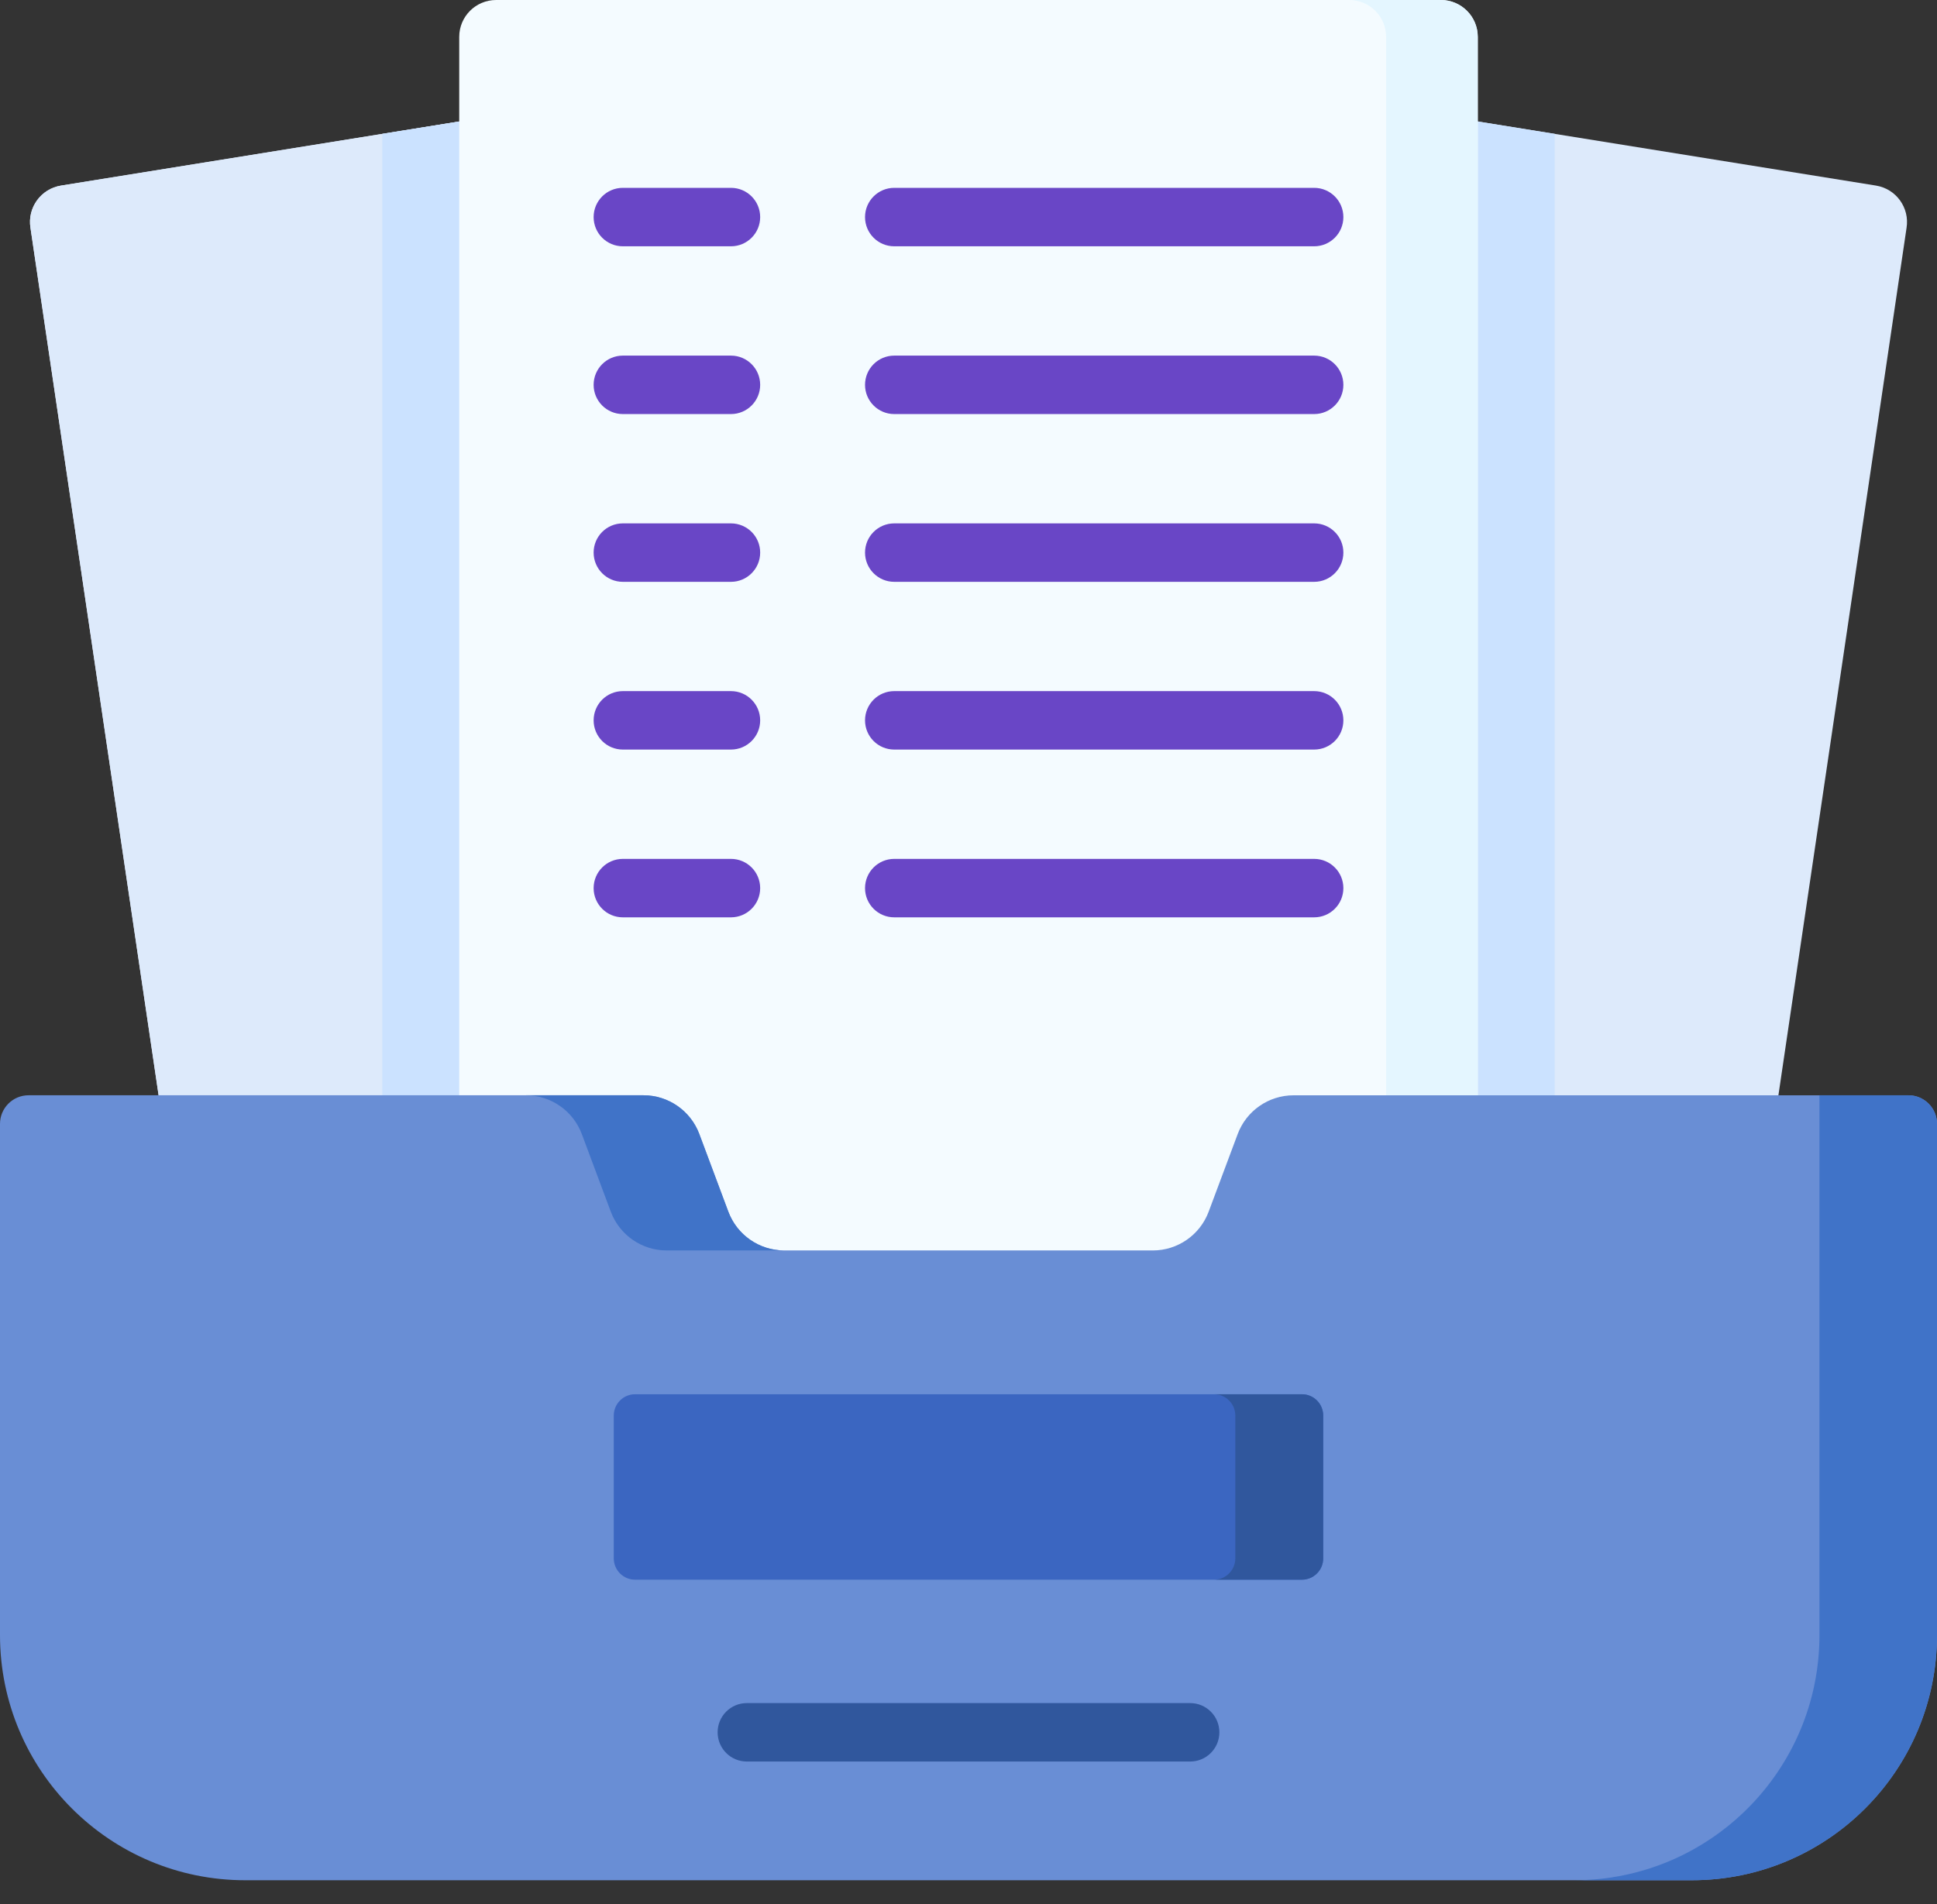 <svg width="60" height="59" viewBox="0 0 60 59" fill="none" xmlns="http://www.w3.org/2000/svg">
<rect x="0" y="0" width="60" height="59" fill="#333333" stroke="none"/>
<path d="M37.613 43.519L8.721 51.793C8.098 51.893 7.511 51.469 7.41 50.846L0.944 7.06C0.843 6.437 1.267 5.85 1.891 5.75L30.782 1.098C31.406 0.998 31.992 1.422 32.093 2.045L38.56 42.209C38.66 42.832 38.236 43.419 37.613 43.519Z" fill="#DDEAFB"/>
<path d="M22.388 43.519L51.28 51.793C51.903 51.893 52.49 51.469 52.59 50.846L59.057 7.06C59.157 6.437 58.733 5.85 58.11 5.75L29.218 1.098C28.595 0.998 28.008 1.422 27.908 2.045L21.441 42.209C21.341 42.832 21.765 43.419 22.388 43.519Z" fill="#DDEAFB"/>
<path d="M37.613 43.519L8.721 51.793C8.098 51.893 7.511 51.469 7.41 50.846L0.944 7.06C0.843 6.437 1.267 5.85 1.891 5.75L30.782 1.098C31.406 0.998 31.992 1.422 32.093 2.045L38.56 42.209C38.66 42.832 38.236 43.419 37.613 43.519Z" fill="#DDEAFB"/>
<path d="M32.093 2.045C31.992 1.422 31.406 0.998 30.782 1.098L11.841 4.148V44.898C11.841 45.625 12.43 48.629 13.157 48.629H24.324L37.613 43.519C38.236 43.419 38.66 42.832 38.56 42.209L32.093 2.045Z" fill="#CBE2FF"/>
<path d="M29.217 1.098C28.594 0.998 28.007 1.422 27.907 2.045L21.44 42.209C21.34 42.832 21.764 43.419 22.387 43.519L35.676 48.629H46.843C47.57 48.629 48.159 45.625 48.159 44.898V4.148L29.217 1.098Z" fill="#CBE2FF"/>
<path d="M44.632 42.968H15.368C14.736 42.968 14.225 42.456 14.225 41.824V1.143C14.225 0.512 14.736 0 15.368 0H44.632C45.263 0 45.775 0.512 45.775 1.143V41.824C45.775 42.456 45.263 42.968 44.632 42.968Z" fill="#F4FBFF"/>
<path d="M44.632 0H41.793C42.424 0 42.936 0.512 42.936 1.143V41.824C42.936 42.456 42.424 42.968 41.793 42.968H44.632C45.263 42.968 45.775 42.456 45.775 41.824V1.143C45.775 0.512 45.263 0 44.632 0Z" fill="#E4F6FF"/>
<path d="M38.338 35.137L37.439 37.542C37.169 38.264 36.479 38.743 35.708 38.743H24.293C23.521 38.743 22.831 38.264 22.561 37.542L21.663 35.137C21.393 34.415 20.702 33.935 19.931 33.935H0.885C0.396 33.935 0 34.332 0 34.821V50.659C0 54.855 3.401 58.256 7.597 58.256H52.403C56.599 58.256 60 54.855 60 50.659V34.821C60 34.332 59.604 33.936 59.115 33.936H40.069C39.298 33.936 38.608 34.415 38.338 35.137Z" fill="#698ED5"/>
<path d="M18.022 35.137L18.92 37.542C19.19 38.264 19.88 38.743 20.652 38.743H24.292C23.521 38.743 22.831 38.264 22.561 37.542L21.662 35.137C21.392 34.415 20.702 33.935 19.931 33.935H16.29C17.061 33.936 17.752 34.415 18.022 35.137Z" fill="#4073C8"/>
<path d="M56.359 33.935V50.659C56.359 54.855 52.958 58.256 48.762 58.256H52.403C56.599 58.256 60 54.855 60 50.659V34.821C60 34.332 59.604 33.935 59.114 33.935H56.359Z" fill="#4073C8"/>
<path d="M40.327 48.944H19.672C19.308 48.944 19.012 48.648 19.012 48.284V43.858C19.012 43.494 19.308 43.198 19.672 43.198H40.327C40.692 43.198 40.987 43.494 40.987 43.858V48.284C40.987 48.648 40.692 48.944 40.327 48.944Z" fill="#3B66C1"/>
<path d="M40.327 43.198H37.605C37.969 43.198 38.265 43.494 38.265 43.858V48.284C38.265 48.648 37.969 48.944 37.605 48.944H40.327C40.692 48.944 40.987 48.648 40.987 48.284V43.858C40.987 43.494 40.692 43.198 40.327 43.198Z" fill="#30579D"/>
<path d="M22.642 7.631H19.293C18.793 7.631 18.388 7.226 18.388 6.726C18.388 6.226 18.793 5.82 19.293 5.82H22.642C23.142 5.82 23.547 6.226 23.547 6.726C23.547 7.226 23.142 7.631 22.642 7.631Z" fill="#6946C6"/>
<path d="M40.707 7.631H27.7C27.2 7.631 26.795 7.226 26.795 6.726C26.795 6.226 27.2 5.82 27.7 5.82H40.707C41.207 5.82 41.612 6.226 41.612 6.726C41.612 7.226 41.207 7.631 40.707 7.631Z" fill="#6946C6"/>
<path d="M22.642 12.829H19.293C18.793 12.829 18.388 12.423 18.388 11.924C18.388 11.423 18.793 11.018 19.293 11.018H22.642C23.142 11.018 23.547 11.424 23.547 11.924C23.547 12.423 23.142 12.829 22.642 12.829Z" fill="#6946C6"/>
<path d="M40.707 12.829H27.7C27.2 12.829 26.795 12.423 26.795 11.924C26.795 11.423 27.2 11.018 27.7 11.018H40.707C41.207 11.018 41.612 11.424 41.612 11.924C41.612 12.423 41.207 12.829 40.707 12.829Z" fill="#6946C6"/>
<path d="M22.642 18.027H19.293C18.793 18.027 18.388 17.621 18.388 17.121C18.388 16.621 18.793 16.216 19.293 16.216H22.642C23.142 16.216 23.547 16.621 23.547 17.121C23.547 17.621 23.142 18.027 22.642 18.027Z" fill="#6946C6"/>
<path d="M40.707 18.027H27.7C27.2 18.027 26.795 17.621 26.795 17.121C26.795 16.621 27.2 16.216 27.7 16.216H40.707C41.207 16.216 41.612 16.621 41.612 17.121C41.612 17.621 41.207 18.027 40.707 18.027Z" fill="#6946C6"/>
<path d="M22.642 23.224H19.293C18.793 23.224 18.388 22.819 18.388 22.319C18.388 21.818 18.793 21.413 19.293 21.413H22.642C23.142 21.413 23.547 21.819 23.547 22.319C23.547 22.819 23.142 23.224 22.642 23.224Z" fill="#6946C6"/>
<path d="M40.707 23.224H27.7C27.2 23.224 26.795 22.819 26.795 22.319C26.795 21.818 27.2 21.413 27.7 21.413H40.707C41.207 21.413 41.612 21.819 41.612 22.319C41.612 22.819 41.207 23.224 40.707 23.224Z" fill="#6946C6"/>
<path d="M22.642 28.422H19.293C18.793 28.422 18.388 28.017 18.388 27.517C18.388 27.017 18.793 26.611 19.293 26.611H22.642C23.142 26.611 23.547 27.017 23.547 27.517C23.547 28.017 23.142 28.422 22.642 28.422Z" fill="#6946C6"/>
<path d="M40.707 28.422H27.7C27.2 28.422 26.795 28.017 26.795 27.517C26.795 27.017 27.2 26.611 27.7 26.611H40.707C41.207 26.611 41.612 27.017 41.612 27.517C41.612 28.017 41.207 28.422 40.707 28.422Z" fill="#6946C6"/>
<path d="M36.866 54.578H23.134C22.634 54.578 22.229 54.173 22.229 53.672C22.229 53.172 22.634 52.767 23.134 52.767H36.866C37.366 52.767 37.771 53.172 37.771 53.672C37.771 54.173 37.366 54.578 36.866 54.578Z" fill="#30579D"/>
</svg>
